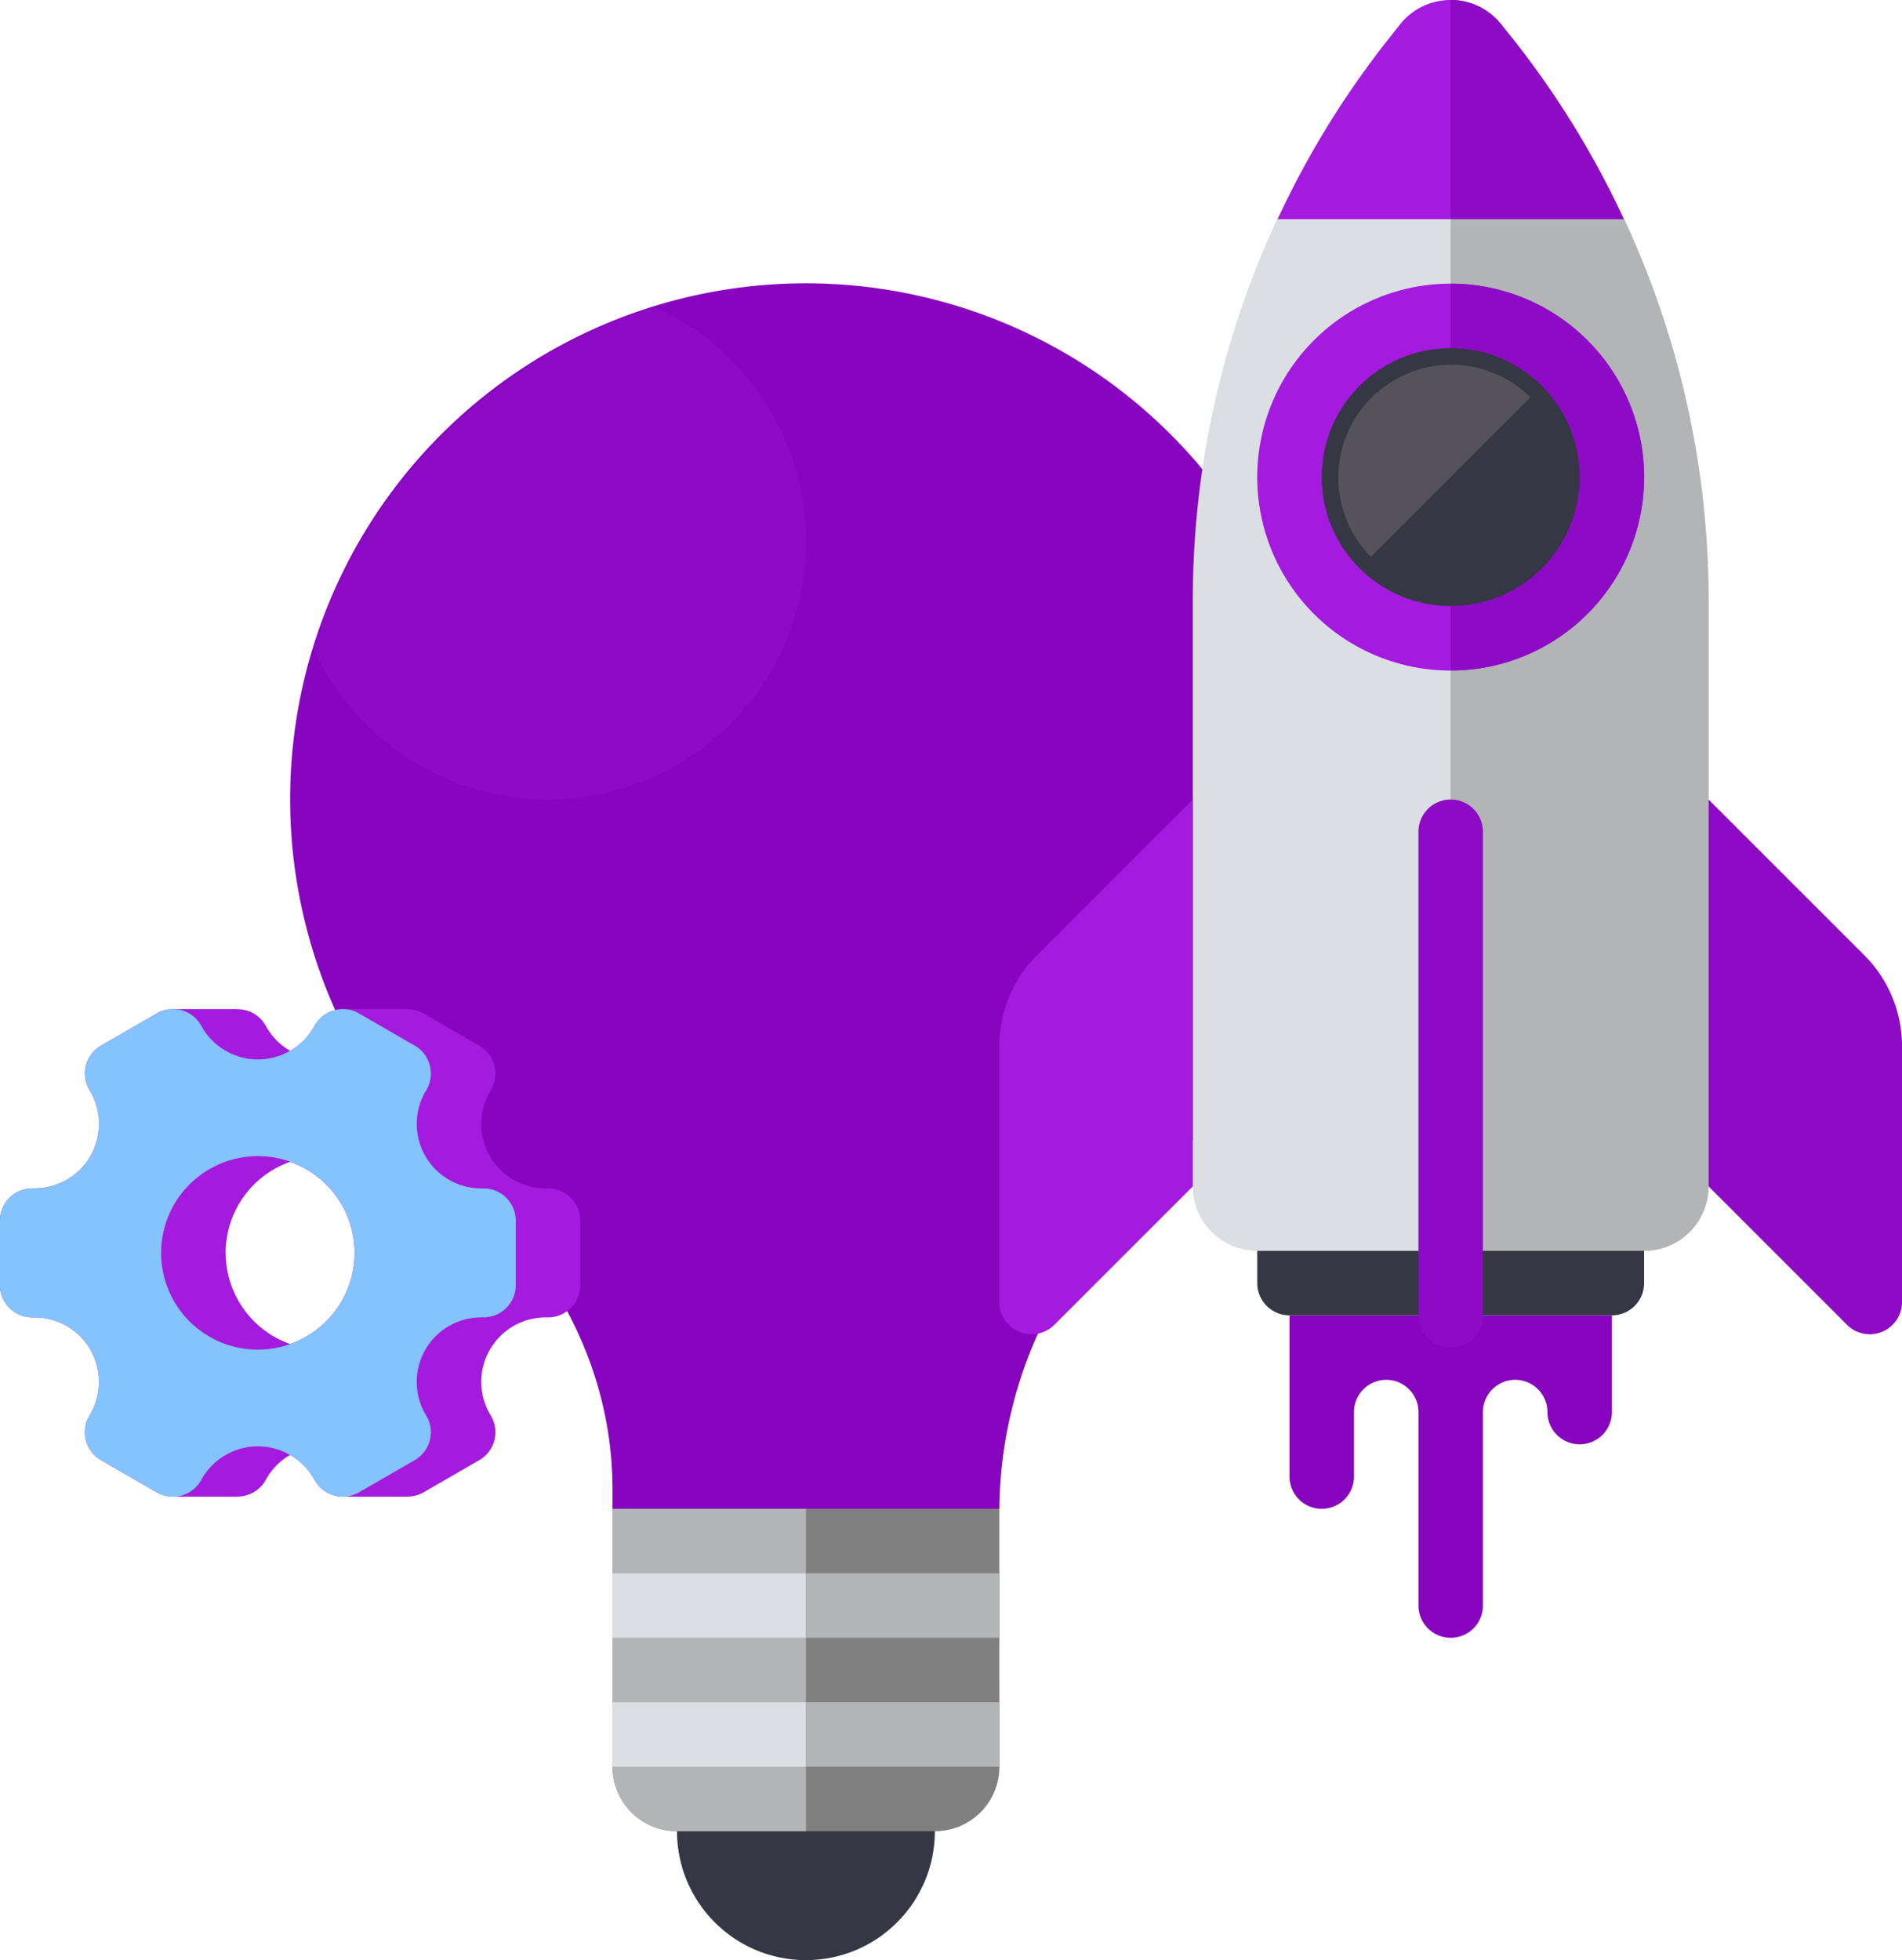 <svg xmlns="http://www.w3.org/2000/svg" width="182.874" height="188.447" viewBox="0 0 182.874 188.447"><defs><style>.a{fill:#8705be;}.b{fill:#353744;}.c{fill:gray;}.d{fill:#b3b4b6;}.e{fill:#dbdee3;}.f{fill:#8d0bc4;}.g{fill:#a41ade;}.h{fill:#85c3ff;}.i{fill:#55525b;}</style></defs><g transform="translate(-96 -110)"><g transform="translate(93.5 108.399)"><g transform="translate(126.483 128.057)"><path class="a" d="M42.5,42.4V57.9a3.1,3.1,0,1,0,6.2,0V51.7a3.1,3.1,0,1,1,6.2,0V70.3a3.1,3.1,0,0,0,6.2,0V51.7a3.1,3.1,0,1,1,6.2,0,3.1,3.1,0,0,0,6.2,0V42.4Z" transform="translate(-42.5 -42.399)"/></g><g transform="translate(123.383 121.858)"><path class="b" d="M75.6,46.6h-31a3.1,3.1,0,0,1-3.1-3.1V40.4H78.695v3.1A3.1,3.1,0,0,1,75.6,46.6Z" transform="translate(-41.5 -40.399)"/></g><g transform="translate(67.591 165.252)"><circle class="b" cx="12.398" cy="12.398" r="12.398"/></g><g transform="translate(30.396 28.872)"><path class="a" d="M110.686,59.991A49.593,49.593,0,1,0,28.74,97.546c8.468,7.29,13.756,17.587,13.756,28.761v1.875H79.69A41.848,41.848,0,0,1,94.069,97a49.414,49.414,0,0,0,16.617-37.012Z" transform="translate(-11.5 -10.399)"/></g><g transform="translate(61.392 146.654)"><path class="c" d="M58.695,48.4H21.5V73.2a6.2,6.2,0,0,0,6.2,6.2H52.5a6.2,6.2,0,0,0,6.2-6.2Z" transform="translate(-21.5 -48.399)"/></g><g transform="translate(61.392 146.654)"><path class="d" d="M40.1,48.4H21.5V73.2a6.2,6.2,0,0,0,6.2,6.2H40.1Z" transform="translate(-21.5 -48.399)"/></g><g transform="translate(61.392 165.252)"><path class="e" d="M21.5,54.4H40.1v6.2H21.5Z" transform="translate(-21.5 -54.399)"/></g><g transform="translate(61.392 152.853)"><path class="e" d="M21.5,50.4H40.1v6.2H21.5Z" transform="translate(-21.5 -50.399)"/></g><g transform="translate(79.989 165.252)"><path class="d" d="M27.5,54.4H46.1v6.2H27.5Z" transform="translate(-27.5 -54.399)"/></g><g transform="translate(79.989 152.853)"><path class="d" d="M27.5,50.4H46.1v6.2H27.5Z" transform="translate(-27.5 -50.399)"/></g><g transform="translate(32.64 31.121)"><path class="f" d="M45.055,11.125A50.319,50.319,0,0,0,12.224,43.934,24.785,24.785,0,1,0,45.055,11.125Z" transform="translate(-12.224 -11.125)"/></g><g transform="translate(2.5 98.614)"><g transform="translate(0 0)"><path class="g" d="M55.193,50.14h-.223a6.2,6.2,0,0,1-5.368-9.3l.112-.192a3.1,3.1,0,0,0-1.134-4.234l-5.368-3.1a3.068,3.068,0,0,0-1.547-.4V32.9h-6.2v.012a3.083,3.083,0,0,0-2.687,1.537l-.112.192A6.134,6.134,0,0,1,30.4,36.914a6.157,6.157,0,0,1-2.269-2.272l-.112-.192a3.083,3.083,0,0,0-2.687-1.537V32.9h-6.2v.012a3.06,3.06,0,0,0-1.547.4l-5.368,3.1a3.1,3.1,0,0,0-1.134,4.234l.112.192a6.2,6.2,0,0,1-5.368,9.3H5.6a3.1,3.1,0,0,0-3.1,3.1v6.2a3.1,3.1,0,0,0,3.1,3.1h.223a6.2,6.2,0,0,1,5.368,9.3l-.112.192a3.1,3.1,0,0,0,1.134,4.234l5.368,3.1a3.068,3.068,0,0,0,1.547.4v.012h6.2v-.012a3.083,3.083,0,0,0,2.687-1.537l.112-.192A6.111,6.111,0,0,1,30.4,75.764a6.157,6.157,0,0,1,2.269,2.272l.112.192a3.083,3.083,0,0,0,2.687,1.537v.012h6.2v-.012a3.06,3.06,0,0,0,1.547-.4l5.368-3.1a3.1,3.1,0,0,0,1.134-4.234l-.112-.192a6.2,6.2,0,0,1,5.368-9.3h.223a3.1,3.1,0,0,0,3.1-3.1v-6.2A3.1,3.1,0,0,0,55.193,50.14Zm-31,6.2a9.3,9.3,0,0,1,6.2-8.759,9.288,9.288,0,0,1,0,17.519A9.3,9.3,0,0,1,24.2,56.339Z" transform="translate(-2.5 -32.9)"/></g><path class="h" d="M48.993,50.14H48.77a6.2,6.2,0,0,1-5.368-9.3l.112-.192a3.1,3.1,0,0,0-1.134-4.234l-5.368-3.1a3.1,3.1,0,0,0-4.234,1.134l-.112.192a6.2,6.2,0,0,1-10.737,0l-.112-.192a3.1,3.1,0,0,0-4.234-1.134l-5.368,3.1a3.1,3.1,0,0,0-1.134,4.234l.112.192a6.2,6.2,0,0,1-5.368,9.3H5.6a3.1,3.1,0,0,0-3.1,3.1v6.2a3.1,3.1,0,0,0,3.1,3.1h.223a6.2,6.2,0,0,1,5.368,9.3l-.112.192a3.1,3.1,0,0,0,1.134,4.234l5.368,3.1a3.1,3.1,0,0,0,4.234-1.134l.112-.192a6.2,6.2,0,0,1,10.737,0l.112.192a3.1,3.1,0,0,0,4.234,1.134l5.368-3.1a3.1,3.1,0,0,0,1.134-4.234l-.112-.192a6.2,6.2,0,0,1,5.368-9.3h.223a3.1,3.1,0,0,0,3.1-3.1v-6.2A3.1,3.1,0,0,0,48.993,50.14Zm-21.7,15.5a9.3,9.3,0,1,1,9.3-9.3A9.3,9.3,0,0,1,27.3,65.638Z" transform="translate(-2.5 -32.9)"/></g><g transform="translate(117.184 1.601)"><path class="e" d="M59.455,3.925,58.519,5.1A86.776,86.776,0,0,0,39.5,59.315v56.344a6.2,6.2,0,0,0,6.2,6.2H82.894a6.2,6.2,0,0,0,6.2-6.2V59.315A86.776,86.776,0,0,0,70.074,5.1l-.939-1.172a6.2,6.2,0,0,0-9.68,0Z" transform="translate(-39.5 -1.601)"/></g><g transform="translate(141.977 1.601)"><path class="d" d="M53.28,5.1l-.939-1.172A6.171,6.171,0,0,0,47.5,1.6V121.858H66.1a6.2,6.2,0,0,0,6.2-6.2V59.312A86.753,86.753,0,0,0,53.28,5.1Z" transform="translate(-47.499 -1.601)"/></g><g transform="translate(125.348 1.602)"><path class="g" d="M64.544,5.1,63.6,3.928a6.2,6.2,0,0,0-9.683,0L52.989,5.1A86.724,86.724,0,0,0,42.134,22.674H75.4A86.639,86.639,0,0,0,64.544,5.1Z" transform="translate(-42.134 -1.601)"/></g><g transform="translate(123.383 28.871)"><path class="g" d="M18.6,0A18.6,18.6,0,1,1,0,18.6,18.6,18.6,0,0,1,18.6,0Z" transform="translate(0 0)"/></g><g transform="translate(141.98 28.871)"><path class="f" d="M66.1,29A18.6,18.6,0,0,0,47.5,10.4V47.594A18.6,18.6,0,0,0,66.1,29Z" transform="translate(-47.5 -10.399)"/></g><g transform="translate(129.582 35.07)"><circle class="b" cx="12.398" cy="12.398" r="12.398"/></g><g transform="translate(166.777 78.464)"><path class="f" d="M55.5,63.594,68.806,76.9A3.1,3.1,0,0,0,74.1,74.709V50.132a12.384,12.384,0,0,0-3.633-8.766L55.5,26.4Z" transform="translate(-55.5 -26.399)"/></g><g transform="translate(98.586 78.467)"><path class="g" d="M52.1,63.592,38.791,76.9A3.1,3.1,0,0,1,33.5,74.707V50.13a12.384,12.384,0,0,1,3.633-8.766L52.1,26.4Z" transform="translate(-33.5 -26.4)"/></g><g transform="translate(138.881 78.464)"><path class="f" d="M49.6,79.092a3.1,3.1,0,0,0,3.1-3.1V29.5a3.1,3.1,0,1,0-6.2,0V75.992A3.1,3.1,0,0,0,49.6,79.092Z" transform="translate(-46.5 -26.399)"/></g><g transform="translate(131.131 36.62)"><path class="i" d="M62.52,16.076,47.178,31.419A10.849,10.849,0,0,1,62.52,16.076Z" transform="translate(-44 -12.899)"/></g><g transform="translate(141.977 1.601)"><path class="f" d="M64.134,22.672A86.809,86.809,0,0,0,53.28,5.1l-.939-1.172A6.168,6.168,0,0,0,47.5,1.6V22.672Z" transform="translate(-47.499 -1.601)"/></g></g></g></svg>